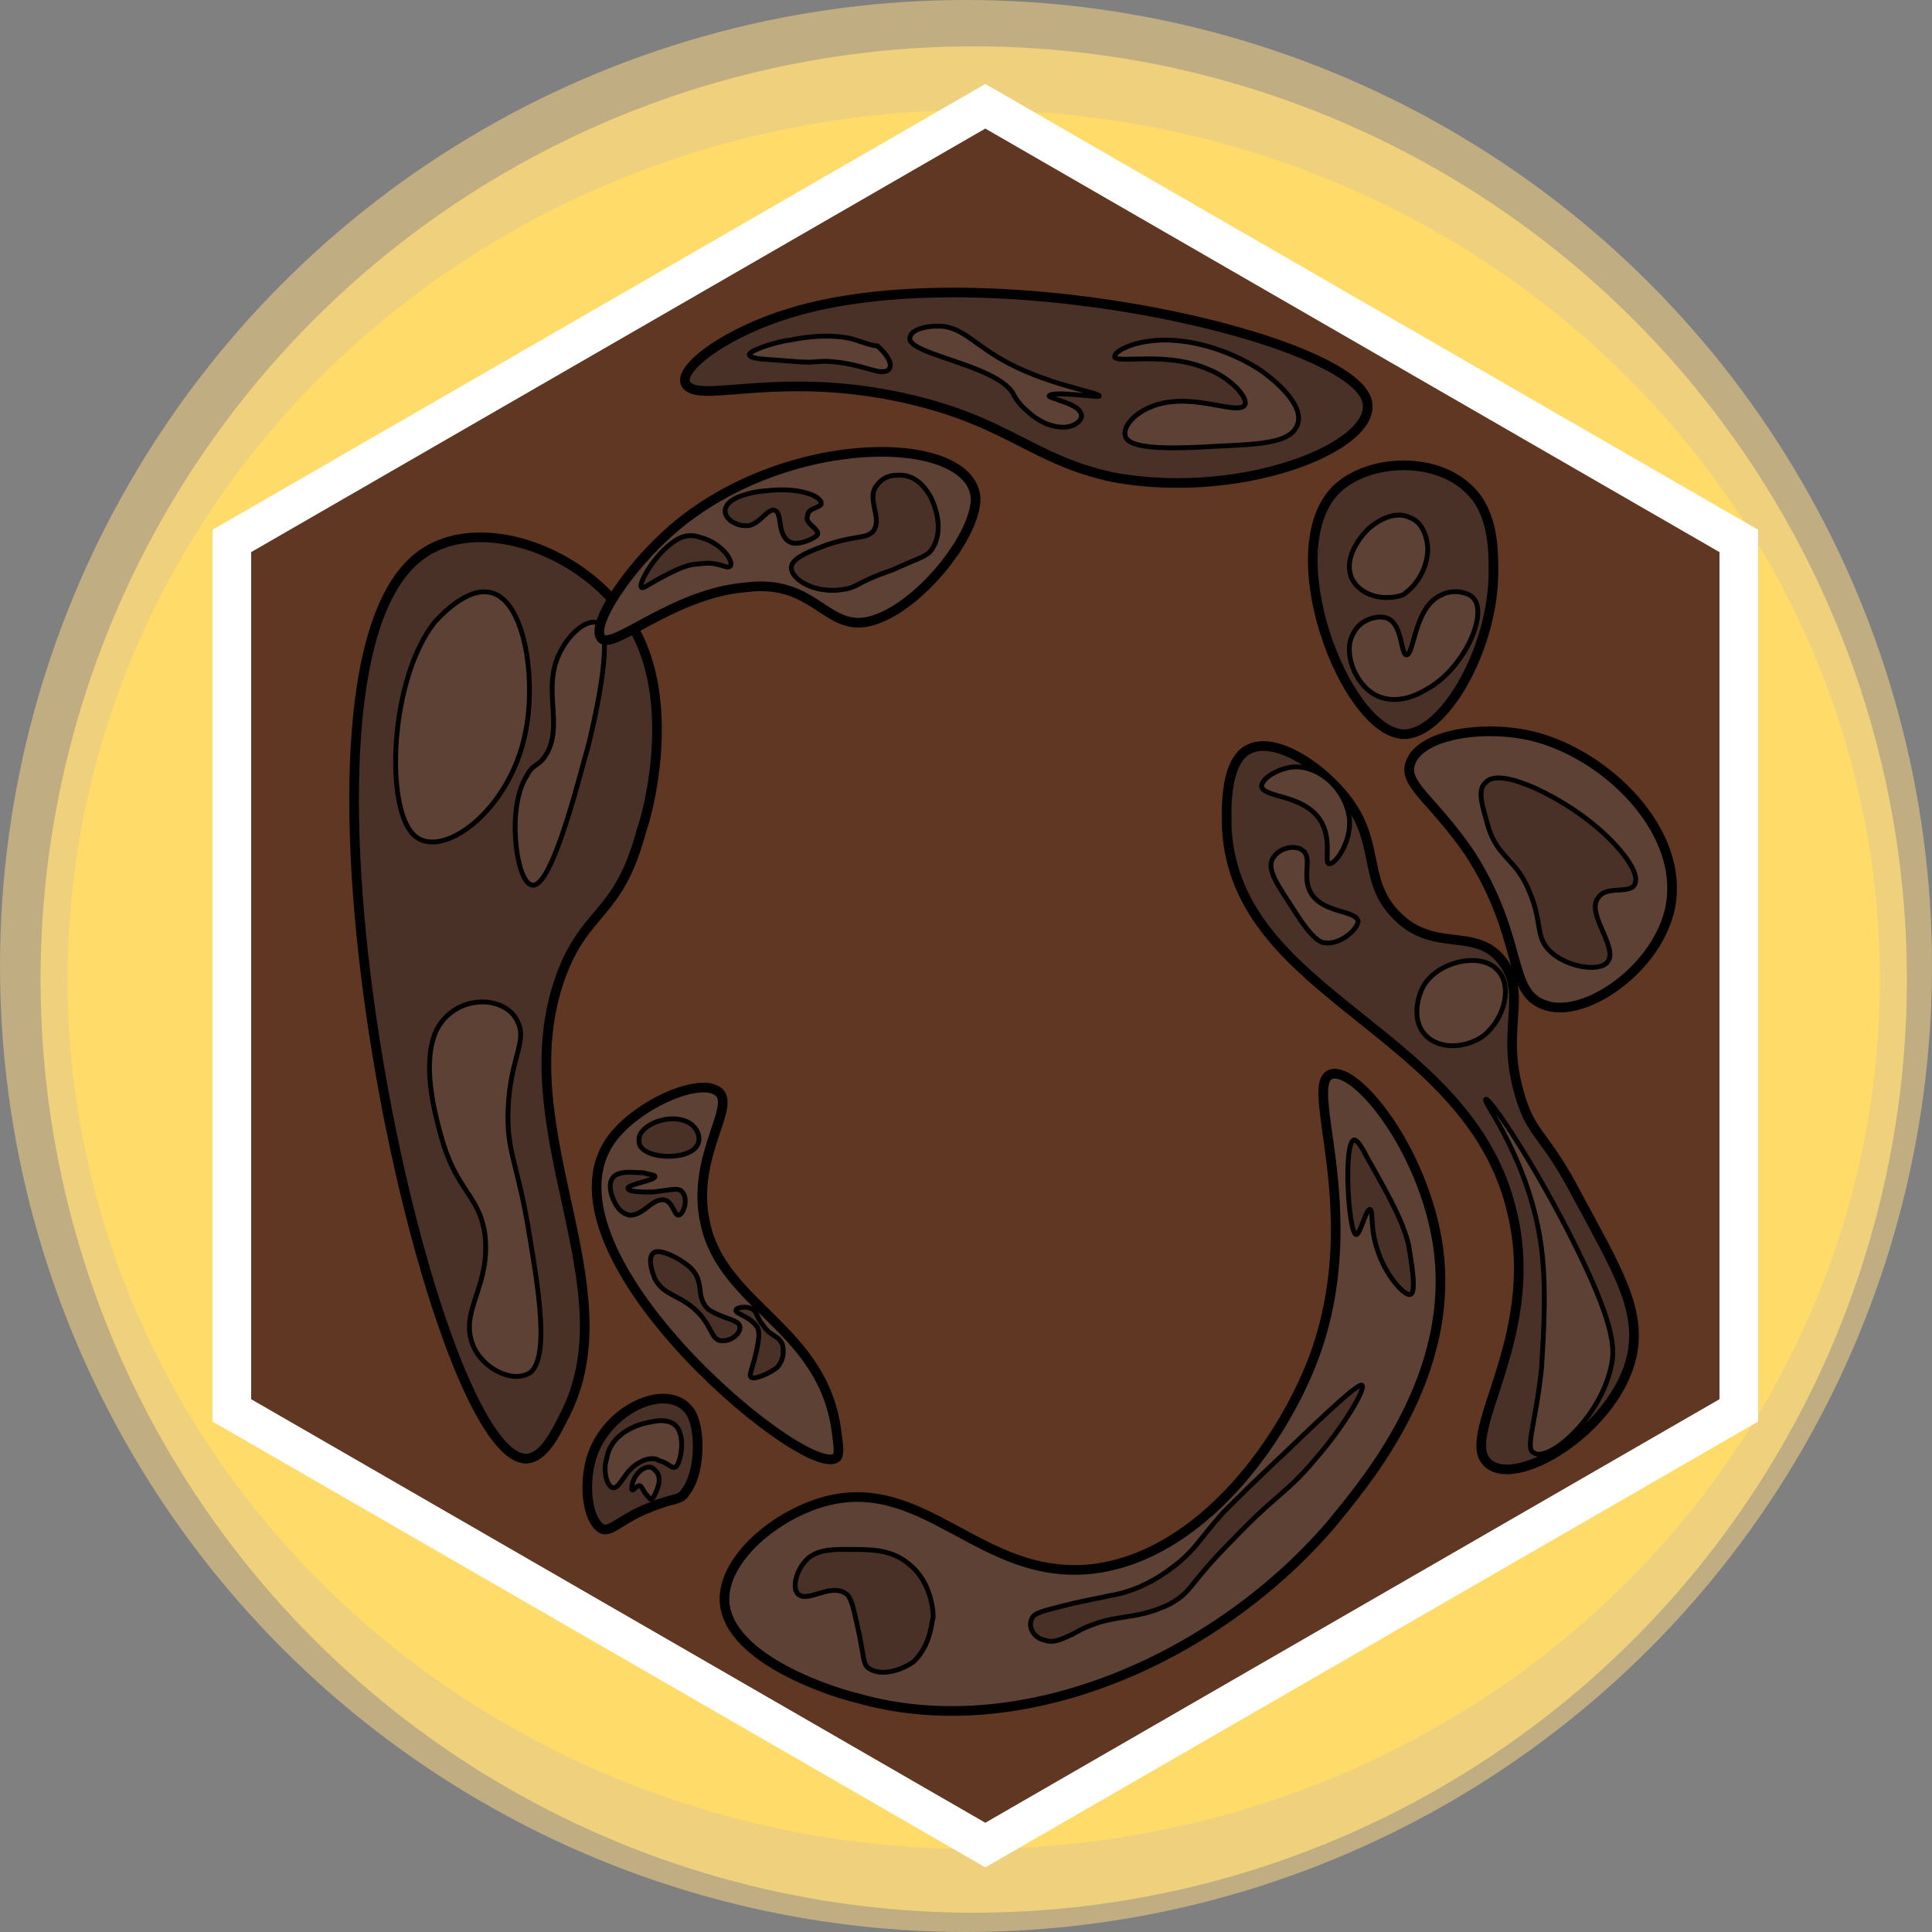 <?xml version="1.0" encoding="utf-8"?>
<!-- Generator: Adobe Illustrator 26.0.3, SVG Export Plug-In . SVG Version: 6.00 Build 0)  -->
<svg version="1.1" id="Ebene_1" xmlns="http://www.w3.org/2000/svg" xmlns:xlink="http://www.w3.org/1999/xlink" x="0px" y="0px"
	 viewBox="0 0 100 100" style="enable-background:new 0 0 100 100;" xml:space="preserve">
<rect x="0" y="0" width="100" height="100" fill="#808080" stroke="none"/>
<style type="text/css">
	.st0{opacity:0.5;fill:#FFDC85;}
	.st1{opacity:0.75;fill:#FFDC7B;}
	.st2{fill:#FFDC69;}
	.st3{fill:#603722;stroke:#FFFFFF;stroke-width:2;stroke-miterlimit:10;}
	.st4{fill:#5D4135;stroke:#000000;stroke-width:0.5;stroke-miterlimit:10;}
	.st5{fill:#493127;stroke:#000000;stroke-width:0.25;stroke-miterlimit:10;}
	.st6{fill:#493127;stroke:#000000;stroke-width:0.5;stroke-miterlimit:10;}
	.st7{fill:#5D4135;stroke:#000000;stroke-width:0.25;stroke-miterlimit:10;}
</style>
<circle class="st0" cx="50" cy="50" r="50"/>
<circle class="st1" cx="50.4" cy="50.7" r="48.3"/>
<ellipse class="st2" cx="50.4" cy="50.7" rx="46.9" ry="45"/>
<g>
	<g id="Ebene_1_00000017510764199299988230000010460311392665681541_">
		<polygon class="st3" points="12,28 51,5.5 90,28 90,73 51,95.5 12,73 		"/>
	</g>
	<path class="st4" d="M42.4,77.8c-2.5,0.8-5,3-4.9,5.1c0.2,3.1,6,4.8,6.9,5c8.4,2.4,18.5-2,24.5-9c1.7-2.1,6.6-7.7,5.5-14.6
		c-0.8-4.9-4.2-9.1-5.5-8.7c-1.5,0.5,1.8,7-0.8,14.4c-1.6,4.5-5.9,10.5-11.5,11.2C50.7,81.9,47.8,76.1,42.4,77.8z"/>
	<path class="st5" d="M48.3,83.7c0-0.1,0-1.7-1.2-2.7c-0.8-0.7-1.7-0.8-2.8-0.8c-1,0-2.1-0.1-2.7,0.7c-0.4,0.5-0.6,1.3-0.3,1.6
		c0.5,0.5,1.7-0.6,2.5,0c0.3,0.2,0.4,0.9,0.7,2.2c0.2,1.1,0.2,1.4,0.4,1.6c0.6,0.5,1.7,0.2,2.4-0.3C48.2,85.1,48.2,84,48.3,83.7z"/>
	<path class="st5" d="M54.1,84.9c0.5,0.2,1.1-0.2,1.4-0.3c2-1.2,3.1-0.6,5.1-1.6c1.2-0.7,0.8-0.9,3.3-3.4c2.2-2.3,2.7-2.3,4.2-4.1
		c1.4-1.6,2.6-3.6,2.4-3.8c-0.2-0.1-1.5,1.1-4,3.5c-1.6,1.5-2.4,2.3-3.2,3.1c-1.4,1.6-1.3,1.7-2.2,2.5c-0.5,0.4-1.8,1.5-3.7,1.8
		c-0.4,0.1-1.1,0.2-2.3,0.5s-1.6,0.4-1.7,0.7C53.2,84.2,53.5,84.8,54.1,84.9z"/>
	<path class="st5" d="M72.9,64.4c-0.3-1.2-0.9-2.3-2.2-4.6c-0.3-0.6-0.5-0.8-0.6-0.8c-0.6,0.1-0.3,4.9,0.1,4.9
		c0.2,0,0.5-1.3,0.7-1.3s0,1,0.4,2.1c0.4,1.3,1.4,2.4,1.7,2.3C73.4,66.9,72.9,64.5,72.9,64.4z"/>
	<path class="st6" d="M70.6,20.4c-1.9-3.2-19.9-7.2-29.7-4.2c-3.6,1.1-6.1,3.1-5.3,3.8c0.9,0.8,4.9-0.8,11.2,0.6
		c5.4,1.2,6.6,3.2,10.8,4.1C64.6,26,72.1,22.8,70.6,20.4z"/>
	<path class="st7" d="M60.3,17.6c1.6,0,3.5,0.6,5,1.6c1.1,0.8,2.3,2,1.8,2.9c-0.4,0.8-1.8,0.9-4.2,1c-1.6,0.1-3.9,0.2-4.5-0.3
		s0.4-1.8,2.2-2c1.7-0.2,3.4,0.6,3.8,0.2c0.3-0.3-0.6-1.4-1.9-1.9c-2.1-0.9-4.5-0.3-4.8-0.6C57.6,18.2,58.7,17.6,60.3,17.6z"/>
	<path class="st7" d="M56.9,20.5c0-0.2-2.4-0.5-4.7-1.7c-1.7-0.9-2.2-1.7-3.3-1.9c-1-0.1-1.9,0.2-1.8,0.7c0.3,0.8,4.3,1.3,5.3,2.7
		c0.1,0.2,0.3,0.6,0.8,1c0.2,0.2,0.8,0.7,1.6,0.8c0.8,0.1,1.4-0.4,1.1-0.8c-0.2-0.4-1.6-0.7-1.6-0.8C54.4,20.2,56.9,20.6,56.9,20.5z
		"/>
	<path class="st7" d="M44.3,17.6c-0.3-0.1-1.4-0.4-3.4,0c-0.8,0.1-2.3,0.6-2.1,0.8c0.1,0.2,1,0.2,2.2,0.3c1.1,0.1,1.1,0,1.8,0
		c1.8,0.1,2.6,0.7,3.1,0.5c0.4-0.2,0.1-0.8-0.5-1.3C45.2,17.9,44.9,17.8,44.3,17.6z"/>
	<path class="st6" d="M33,32.9c-2.2-4.3-8.2-6.5-11.3-4.1c-8.2,6.3,0.5,46.5,5.5,46.7c0.9,0,1.5-1.2,2-2.2c3.5-6.7-3-14.8-0.2-22.7
		c1.3-3.6,3-3.1,4.2-7.6C33.6,41.9,34.9,36.7,33,32.9z"/>
	<path class="st7" d="M27.5,71c0.9-0.9,0.4-4.1-0.1-7.1c-0.6-3.7-1.2-4.3-1.1-6.5c0.1-2.6,1-3.5,0.5-4.5c-0.6-1.4-3.2-1.5-4.2,0.4
		c-0.8,1.7-0.1,4.3,0.2,5.4c0.8,3,2,3.1,2.3,5.2c0.3,2.6-1.2,3.8-0.7,5.5C24.8,70.8,26.6,71.7,27.5,71z"/>
	<path class="st7" d="M27.5,45.8c1.1,0.4,2.7-6.5,2.9-7c0.3-1.2,1.4-5.8,0.6-6.5c-0.5-0.4-1.7,0.5-2.2,1.9c-0.6,1.7,0.3,3.4-0.5,4.8
		c-0.4,0.7-0.7,0.5-1,1.1C26.2,41.7,26.7,45.6,27.5,45.8z"/>
	<path class="st7" d="M21.4,43.2c1.4,1.4,5-1.2,5.8-5.3c0.5-2.4,0.1-6-1.3-7c-1.4-1-3.2,1.1-3.4,1.3C20.2,35.1,19.9,41.7,21.4,43.2z
		"/>
	<path class="st6" d="M77.1,75.8c-1.8-1.3,2.7-6.4,1.2-12.9c-2.1-9.6-14.3-11.2-14.8-20c0-0.6-0.2-3.4,1.1-4.1
		c1.3-0.7,3.5,0.7,4.8,2.2c2.2,2.5,1,4.5,2.9,6.4c2,2,4.1,0.5,5.5,2.4c1.3,1.8-0.2,3.5,0.9,7c0.6,2,1.3,1.9,3,5.2
		c2,3.7,3.2,5.7,2.8,8C83.8,73.8,78.7,77,77.1,75.8z"/>
	<path class="st7" d="M79.4,75.2c-0.5-0.2,0.1-1.5,0.4-4.5c0-0.5,0.3-3.5,0-6c-0.6-4.7-3.1-7.7-2.9-7.8s2.3,3,4.3,6.9
		c2.4,4.7,2.4,6,2.2,6.9C82.8,73.5,80.1,75.7,79.4,75.2z"/>
	<path class="st7" d="M76.8,53.6c-0.8,0.6-2.2,0.8-3,0c-0.7-0.7-0.5-1.9-0.1-2.6c0.8-1.3,3-1.7,3.8-0.8C78.3,51,77.9,52.7,76.8,53.6
		z"/>
	<path class="st7" d="M68.6,48.8c-0.2,0-0.6-0.1-1.5-1.5s-1.6-2.3-1.2-2.9c0.3-0.5,1.1-0.7,1.5-0.4c0.6,0.4-0.1,1.4,0.5,2.3
		c0.7,1,2.3,0.8,2.4,1.4C70.2,48.2,69.3,48.9,68.6,48.8z"/>
	<path class="st7" d="M68.8,44.7c-0.3,0,0.2-1.3-0.5-2.3c-0.9-1.3-2.9-1.1-3-1.7c0-0.4,0.8-0.9,1.6-1c1.3-0.1,2.6,1,2.9,2.4
		C70.1,43.4,69.1,44.8,68.8,44.7z"/>
	<path class="st4" d="M86.4,47.2c1-4.1-3.3-8.2-7.1-9.1c-2.5-0.6-5.8-0.1-6.3,1.4c-0.4,1.1,1.2,1.9,3.1,4.7c2.8,4.4,1.9,7.1,3.8,7.8
		C81.9,52.8,85.6,50.3,86.4,47.2z"/>
	<path class="st5" d="M84.6,45.8c0.4-0.7-1.1-2.4-2.6-3.5c-1.6-1.2-4.4-2.6-5.1-1.8c-0.5,0.4-0.1,1.4,0.1,2.2
		c0.5,1.7,1.4,1.7,2.1,3.3c0.8,1.8,0.3,2.5,1.2,3.3c0.9,0.8,2.5,1,2.9,0.5c0.6-0.7-1.1-2.5-0.5-3.3C83.1,45.8,84.3,46.3,84.6,45.8z"
		/>
	<path class="st6" d="M35.5,77.2c0.7-0.9,0.8-3,0.3-4c-1-1.8-4.4-0.4-5.2,2.3c-0.4,1.4-0.2,3.1,0.5,3.6c0.5,0.3,1-0.5,2.6-1.1
		C34.9,77.5,35.2,77.7,35.5,77.2z"/>
	<path class="st7" d="M35,75.9c0.2-0.2,0.4-1.1,0.2-1.7c-0.2-0.8-1.1-0.7-1.5-0.6c-0.7,0.1-2.1,0.6-2.3,1.9c-0.2,0.6,0,1.4,0.3,1.5
		c0.4,0.1,0.6-0.9,1.4-1.3c0.5-0.3,0.9-0.2,1-0.1C34.6,75.7,34.8,76.1,35,75.9z"/>
	<path class="st7" d="M34.1,76.8c0.1-0.5-0.2-0.7-0.2-0.7c-0.3-0.4-0.9,0-1.1,0.5c-0.1,0.2-0.1,0.4-0.1,0.5c0.1,0.1,0.2-0.2,0.4-0.2
		c0.1,0,0.1,0.1,0.3,0.4c0.2,0.2,0.2,0.3,0.3,0.3C33.8,77.6,34,77.2,34.1,76.8z"/>
	<path class="st4" d="M45.5,32c2.3-0.9,5-4.3,5-6.2c-0.2-3.4-9.8-3.5-15.7,1.6c-2.3,2-4.2,4.9-3.7,5.6c0.5,0.8,3.7-2.3,7.5-2.6
		C42.4,29.9,42.8,33.1,45.5,32z"/>
	<path class="st5" d="M48.1,28.6c0.8-0.9,0.4-2.3,0-3c-0.2-0.3-0.7-1.1-1.7-1c-0.3,0-0.7,0.1-1,0.5c-0.6,0.7,0.3,1.7-0.2,2.4
		c-0.4,0.4-0.9,0.2-2.4,0.7c-0.8,0.3-1.6,0.6-1.8,1c-0.3,0.6,1,1.6,2.7,1.3c0.7-0.1,0.7-0.4,2.5-1C47.5,28.9,47.7,28.9,48.1,28.6z"
		/>
	<path class="st5" d="M42.5,26.1c0.1-0.4-1.1-0.9-2.8-0.7c-0.3,0-1.8,0.2-2.1,0.8c-0.3,0.5,0.4,1.1,1.2,1c0.6-0.2,0.8-0.7,1.2-0.8
		c0.6,0,0.1,1.4,1,1.7c0.4,0.1,1.1-0.2,1.3-0.4c0.2-0.3-0.7-0.6-0.5-1C41.8,26.3,42.4,26.3,42.5,26.1z"/>
	<path class="st5" d="M37.8,29.3c0.2-0.2-0.4-1.2-1.6-1.5c-0.3-0.1-0.6-0.1-0.9,0c-1.2,0.5-2.3,2.4-2.1,2.6c0.1,0.1,0.4-0.2,1.4-0.7
		c0.4-0.2,1-0.5,1.5-0.5C37.2,29,37.6,29.5,37.8,29.3z"/>
	<path class="st4" d="M37,56.4c-1.1-0.5-4,0.8-5.3,2.5c-4.3,5.7,9.6,17.4,11.5,16.6c0.3-0.1,0.2-0.6,0.1-1.4
		c-0.7-5.4-5.9-6.5-6.8-10.8C35.7,59.7,38.4,57,37,56.4z"/>
	<path class="st5" d="M35.4,58c-0.9-0.3-2.1,0.2-2.3,0.8c0,0-0.1,0.4,0.1,0.6c0.5,0.6,2.3,0.6,2.8,0C36.4,59,36.1,58.2,35.4,58z"/>
	<path class="st5" d="M33.9,60.9c0-0.1-0.3-0.1-0.6-0.2c-0.5,0-1-0.1-1.4,0.1c-0.5,0.3-0.3,1-0.1,1.4c0.1,0.2,0.3,0.6,0.8,0.7
		c0.7,0,1.1-0.8,1.7-0.8c0.5,0,0.6,0.8,0.8,0.8c0.3,0,0.6-1,0.1-1.3c-0.2-0.1-0.6,0-1.4,0.1c-0.6,0-1.3,0-1.3-0.2
		C32.5,61.3,33.9,61.1,33.9,60.9z"/>
	<path class="st5" d="M35.6,65.5c-0.5-0.4-1.3-0.8-1.7-0.7c-0.4,0.2-0.2,0.9,0,1.4c0.5,0.9,1.3,0.8,2.2,1.7c0.8,0.8,0.7,1.5,1.3,1.5
		c0.4,0,0.9-0.3,0.9-0.7c0-0.4-0.8-0.4-1.6-0.9C35.9,67.1,36.6,66.3,35.6,65.5z"/>
	<path class="st5" d="M38.1,67.8c0-0.1,0.4-0.2,0.7-0.1c0.4,0.1,0.3,0.4,0.7,0.9c0.4,0.6,0.8,0.5,1,1c0,0,0.2,0.7-0.3,1.2
		c-0.4,0.3-1.1,0.6-1.3,0.5s0.1-0.5,0.3-1.6c0.1-0.5,0.1-0.8,0-1C38.8,68.1,38,68,38.1,67.8z"/>
	<path class="st6" d="M75.9,25.2c-1.8-1.6-5.1-1.4-6.7,0.1C66,28.4,69.6,37.8,72.6,38c2.1,0.1,4.7-4.4,4.7-8.4
		C77.3,28.4,77.3,26.4,75.9,25.2z"/>
	<path class="st7" d="M76.3,31c-0.3-0.4-1.2-0.5-1.7-0.2c-1.4,0.6-1.4,3.1-1.8,3.1c-0.3,0-0.2-1.6-1-1.9c-0.5-0.2-1.4,0.1-1.7,0.7
		c-0.7,1,0.1,3,1.4,3.4c0.9,0.3,1.8-0.1,2.3-0.4C75.7,34.7,77,31.9,76.3,31z"/>
	<path class="st7" d="M73.9,28.4c0-0.2-0.1-1.3-0.9-1.6c-1-0.5-2.1,0.5-2.2,0.6C70.3,27.9,69.5,29,70,30c0.5,0.9,1.7,1.1,2.6,0.8
		C73.5,30.2,73.9,29.2,73.9,28.4z"/>
</g>
</svg>
